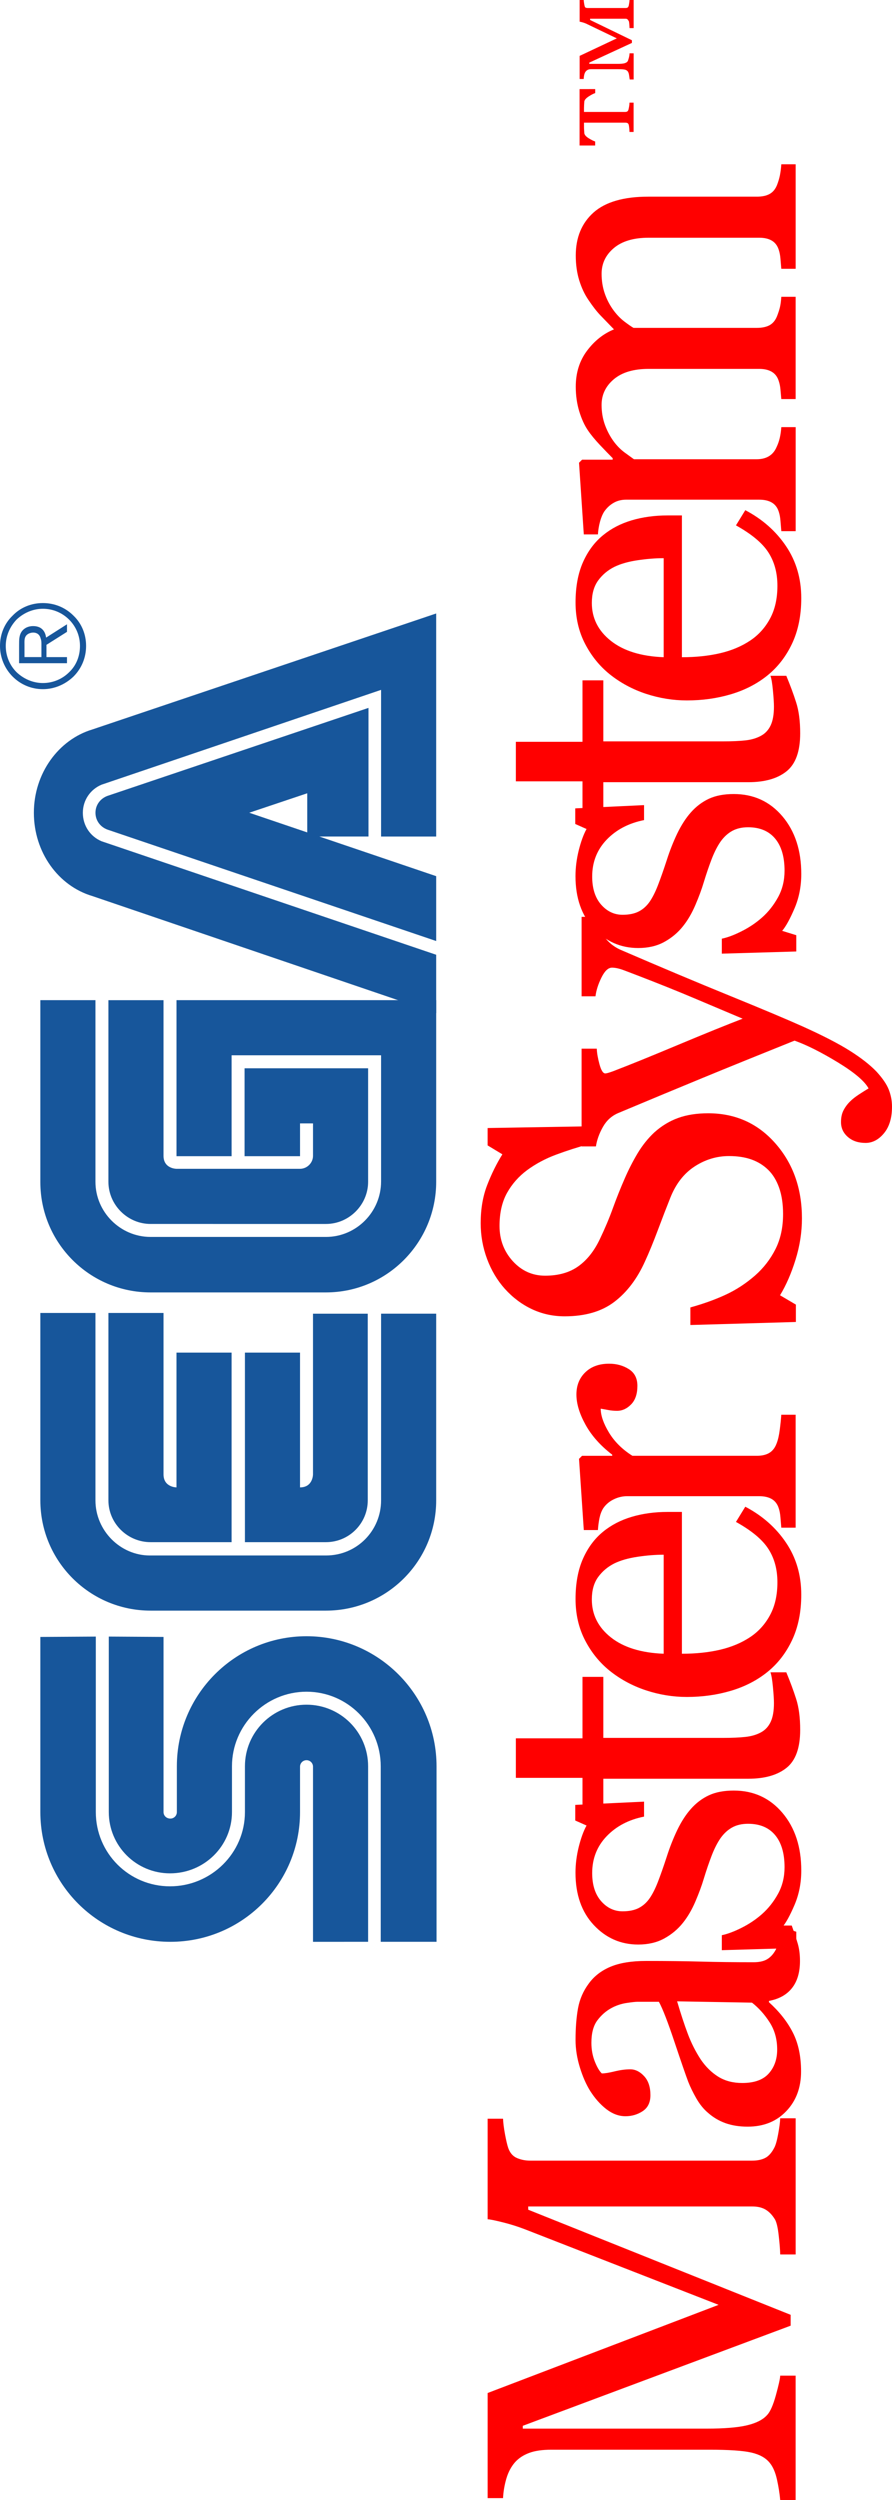 <?xml version="1.0" encoding="UTF-8" standalone="no"?>
<svg
   xmlns:dc="http://purl.org/dc/elements/1.1/"
   xmlns:cc="http://creativecommons.org/ns#"
   xmlns:rdf="http://www.w3.org/1999/02/22-rdf-syntax-ns#"
   xmlns:svg="http://www.w3.org/2000/svg"
   xmlns="http://www.w3.org/2000/svg"
   xml:space="preserve"
   enable-background="new 0 -0.002 566.929 202.382"
   viewBox="0 -0.002 202.381 566.929"
   height="566.929"
   width="202.381"
   y="0px"
   x="0px"
   id="Ebene_1"
   version="1.1"><defs
     id="defs45" /><g
     transform="matrix(0,-1,1,0,0.002,566.927)"
     id="g3"><path
       style="fill:#17569b"
       id="path5"
       d="m 126.595,99.044 39.796,0 c 16.265,0 29.501,-13.238 29.501,-29.5 0,-16.261 -13.236,-29.42 -29.501,-29.42 l -10.376,0 c -0.817,0 -1.474,-0.652 -1.474,-1.471 0,-0.898 0.654,-1.551 1.474,-1.551 l 39.716,0 0.082,-12.423 -39.798,0 c -7.683,0 -13.894,6.212 -13.894,13.894 0,7.764 6.209,14.056 13.894,14.056 l 10.376,0 c 9.316,0 16.918,7.602 16.918,16.917 0,9.317 -7.602,16.834 -16.918,16.834 l -39.796,0 0,12.664 0,0 z" /><path
       style="fill:#17569b"
       id="path7"
       d="m 126.595,83.518 39.796,0 c 7.765,0 13.977,-6.292 13.977,-13.974 0,-7.682 -6.211,-13.974 -13.977,-13.974 l -10.376,0 c -9.315,0 -16.835,-7.682 -16.835,-16.998 0,-9.317 7.521,-16.834 16.835,-16.834 l 39.796,0 -0.082,-12.585 -39.718,0 c -16.261,0 -29.418,13.156 -29.418,29.5 0,16.262 13.156,29.42 29.418,29.42 l 10.297,0 c 0.816,0 1.472,0.654 1.472,1.471 0,0.817 -0.655,1.471 -1.472,1.471 l -39.716,0 0.003,12.503 0,0 z" /><path
       style="fill:#17569b"
       id="path9"
       d="m 226.701,86.459 c -6.862,0 -12.5,-5.475 -12.5,-12.503 l 0,-39.962 c 0,-6.7 5.639,-12.339 12.5,-12.339 l 42.495,0 0,-12.502 -42.495,0 c -13.809,0 -25.005,11.196 -25.005,25.007 l 0,39.796 c 0,13.812 11.194,25.008 25.005,25.008 l 42.333,0 0,-12.503 -42.333,-0.002 0,0 z" /><path
       style="fill:#17569b"
       id="path11"
       d="m 217.222,34.158 c 0,-5.23 4.249,-9.562 9.479,-9.562 l 42.495,0 0,12.504 -36.609,0 c -2.944,0 -2.944,2.94 -2.944,2.94 l 30.563,0 0,12.504 -42.984,0 0,-18.386 0,0 z" /><path
       style="fill:#17569b"
       id="path13"
       d="m 226.701,83.438 c -5.229,0 -9.479,-4.25 -9.479,-9.48 l 0,-18.39 42.983,0 0,12.502 -30.562,0 c 0,2.942 2.941,2.942 2.941,2.942 l 36.447,0 0,12.423 -42.33,0.003 0,0 z" /><path
       style="fill:#17569b"
       id="path15"
       d="m 299.024,86.459 c -6.946,0 -12.586,-5.64 -12.586,-12.503 l 0,-39.796 c 0,-6.866 5.642,-12.505 12.506,-12.505 l 41.188,0 0,-12.502 -41.271,0 c -13.811,0 -25.005,11.196 -25.005,25.007 l 0,39.796 c 0,13.812 11.274,25.008 25.088,25.008 l 41.188,0 0,-58.92 -35.387,0 0,12.502 22.883,0 0,33.914 -28.604,-10e-4 0,0 z" /><path
       style="fill:#17569b"
       id="path17"
       d="m 289.378,73.956 c 0,5.23 4.334,9.563 9.563,9.563 l 25.741,0 0,-28.031 -19.938,0 0,12.585 7.437,0 0,2.942 -7.353,0 c -1.637,0 -2.943,-1.387 -2.943,-2.942 l 0,-28.031 c 0,0 0,-2.943 2.943,-2.943 l 35.301,0 0,-12.504 -41.187,0 c -5.229,0 -9.563,4.332 -9.563,9.563 l -0.001,39.798 0,0 z" /><path
       style="fill:#17569b"
       id="path19"
       d="m 378.783,24.436 c 0.57,-1.634 2.043,-2.778 3.842,-2.778 1.797,0 3.271,1.146 3.844,2.778 l 19.938,59.166 -29.171,0 0,-13.894 9.808,0 -4.414,-13.159 -14.385,42.414 -14.709,0 25.247,-74.527 0,0 z" /><path
       style="fill:#17569b"
       id="path21"
       d="m 410.492,86.459 -33.261,0 0,12.503 50.585,0 -26.313,-78.042 c -2.291,-7.6 -9.891,-13.239 -18.881,-13.239 -8.986,0 -16.586,5.558 -18.877,13.239 l -26.563,78.042 13.241,0 25.738,-75.917 c 1.063,-2.534 3.514,-4.25 6.455,-4.25 2.862,0 5.316,1.716 6.377,4.25 l 21.499,63.414 0,0 z" /><path
       style="fill:#17569b"
       id="path23"
       d="m 420.46,19.531 c 2.613,0 5.066,-0.982 6.863,-2.862 1.879,-1.878 2.855,-4.33 2.855,-6.945 0,-2.616 -0.979,-5.065 -2.855,-6.866 -1.797,-1.878 -4.25,-2.86 -6.863,-2.86 -5.394,0 -9.81,4.332 -9.81,9.726 0,2.615 1.063,5.065 2.856,6.945 1.887,1.882 4.337,2.862 6.954,2.862 z m -8.419,-9.806 c 0,-2.207 0.903,-4.332 2.455,-5.967 1.549,-1.552 3.676,-2.452 5.965,-2.452 2.207,0 4.332,0.898 5.969,2.452 1.553,1.635 2.451,3.759 2.451,5.967 0,4.656 -3.76,8.417 -8.416,8.417 -2.289,0 -4.418,-0.818 -5.967,-2.452 -1.554,-1.554 -2.457,-3.677 -2.457,-5.965 z" /><path
       style="fill:#17569b"
       id="path25"
       d="m 417.925,10.541 0,4.656 -1.391,0 0,-10.868 4.01,0 c 1.467,0 2.363,0 3.268,0.653 0.734,0.572 1.145,1.472 1.145,2.535 0,2.533 -2.043,2.86 -2.613,2.943 l 3.021,4.738 -1.717,0 -2.941,-4.656 -2.782,-10e-4 0,0 z m 0,-1.144 2.859,0 c 0.49,0 0.895,0 1.309,-0.164 1.063,-0.245 1.391,-0.98 1.391,-1.716 0,-0.247 -0.082,-1.063 -0.654,-1.554 -0.57,-0.489 -1.307,-0.409 -2.125,-0.409 l -2.779,0 0,3.843 -10e-4,0 z" /><g
       transform="translate(-67.07,39.507)"
       id="g6708"><g
         transform="translate(0,952.362)"
         id="flowRoot6696"><path
           style="fill:#ff0000"
           d="m 153.646,-811.351 -30.878,0 0,-3.498 c 1.118,-0.029 2.554,-0.146 4.31,-0.347 1.758,-0.194 2.963,-0.472 3.621,-0.838 1.019,-0.62 1.767,-1.333 2.241,-2.142 0.477,-0.805 0.713,-1.813 0.713,-3.029 l 0,-50.821 -0.738,0 -23.836,59.54 -2.461,0 -22.704,-60.77 -0.64,0 0,41.712 c 0,4.036 0.255,7.108 0.763,9.208 0.51,2.102 1.289,3.611 2.341,4.527 0.723,0.688 2.214,1.352 4.479,1.976 2.265,0.624 3.744,0.953 4.433,0.981 l 0,3.496 -28.22,0 0,-3.496 c 1.479,-0.129 3.028,-0.375 4.653,-0.735 1.625,-0.361 2.88,-0.901 3.768,-1.625 1.15,-0.915 1.938,-2.33 2.364,-4.236 0.429,-1.899 0.64,-5.088 0.64,-9.554 l 0,-35.756 c 0,-2.067 -0.245,-3.757 -0.738,-5.069 -0.491,-1.312 -1.198,-2.379 -2.117,-3.201 -1.018,-0.887 -2.265,-1.542 -3.743,-1.972 -1.478,-0.424 -2.938,-0.668 -4.382,-0.738 l 0,-3.495 23.836,0 19.993,52.399 17.091,-43.831 c 0.623,-1.604 1.157,-3.288 1.601,-5.048 0.443,-1.757 0.683,-2.932 0.714,-3.521 l 22.801,0 0,3.496 c -0.919,0.034 -2.094,0.183 -3.521,0.444 -1.428,0.266 -2.471,0.512 -3.127,0.737 -1.115,0.393 -1.872,1.055 -2.267,1.972 -0.395,0.919 -0.591,1.919 -0.591,3.003 l 0,50.379 c 0,1.15 0.196,2.117 0.591,2.906 0.395,0.785 1.149,1.479 2.267,2.064 0.592,0.334 1.643,0.637 3.153,0.914 1.509,0.275 2.708,0.437 3.594,0.465 l 0,3.5 -0.004,0 0,0.003 z"
           id="path6717" /><path
           style="fill:#ff0000"
           d="m 197.354,-812.24 c -1.542,0.563 -2.895,1.01 -4.062,1.356 -1.167,0.345 -2.487,0.516 -3.965,0.516 -2.563,0 -4.604,-0.596 -6.132,-1.796 -1.526,-1.197 -2.503,-2.943 -2.93,-5.244 l -0.296,0 c -2.134,2.361 -4.424,4.172 -6.871,5.416 -2.446,1.252 -5.393,1.871 -8.84,1.871 -3.645,0 -6.64,-1.109 -8.987,-3.35 -2.348,-2.229 -3.52,-5.151 -3.52,-8.765 0,-1.872 0.262,-3.549 0.788,-5.024 0.526,-1.479 1.314,-2.807 2.363,-3.988 0.822,-0.98 1.905,-1.857 3.25,-2.634 1.348,-0.769 2.61,-1.382 3.792,-1.847 1.48,-0.557 4.475,-1.593 8.988,-3.104 4.515,-1.505 7.559,-2.687 9.135,-3.544 l 0,-4.874 c 0,-0.427 -0.089,-1.248 -0.271,-2.462 -0.182,-1.214 -0.566,-2.365 -1.158,-3.449 -0.657,-1.21 -1.583,-2.271 -2.783,-3.175 -1.197,-0.9 -2.896,-1.354 -5.096,-1.354 -1.512,0 -2.914,0.255 -4.211,0.762 -1.297,0.514 -2.208,1.044 -2.732,1.602 0,0.66 0.156,1.625 0.468,2.905 0.313,1.278 0.468,2.462 0.468,3.545 0,1.15 -0.518,2.2 -1.553,3.15 -1.033,0.959 -2.47,1.428 -4.308,1.428 -1.641,0 -2.848,-0.578 -3.621,-1.747 -0.77,-1.161 -1.156,-2.468 -1.156,-3.915 0,-1.509 0.533,-2.955 1.601,-4.335 1.067,-1.378 2.454,-2.608 4.163,-3.691 1.478,-0.915 3.267,-1.701 5.367,-2.34 2.103,-0.642 4.153,-0.961 6.156,-0.961 2.758,0 5.161,0.19 7.215,0.565 2.053,0.381 3.915,1.191 5.59,2.439 1.673,1.217 2.946,2.866 3.816,4.948 0.87,2.088 1.305,4.77 1.305,8.053 0,4.695 -0.051,8.857 -0.147,12.482 -0.1,3.63 -0.146,7.595 -0.146,11.896 0,1.279 0.221,2.3 0.664,3.056 0.443,0.758 1.125,1.396 2.045,1.918 0.492,0.298 1.271,0.461 2.34,0.492 1.066,0.034 2.157,0.053 3.273,0.053 l 0,3.146 -0.002,0 z m -17.186,-26.003 c -2.792,0.823 -5.236,1.623 -7.338,2.413 -2.103,0.787 -4.055,1.771 -5.859,2.955 -1.643,1.117 -2.939,2.438 -3.893,3.962 -0.949,1.526 -1.428,3.347 -1.428,5.442 0,2.729 0.714,4.728 2.143,6.009 1.429,1.278 3.24,1.921 5.441,1.921 2.331,0 4.383,-0.568 6.156,-1.7 1.772,-1.134 3.268,-2.466 4.481,-4.015 l 0.297,-16.987 z"
           id="path6719" /><path
           style="fill:#ff0000"
           d="m 223.777,-835.139 c 1.346,1.182 2.381,2.546 3.104,4.084 0.723,1.547 1.083,3.435 1.083,5.664 0,4.502 -1.685,8.177 -5.046,11.033 -3.366,2.854 -7.727,4.285 -13.076,4.285 -2.825,0 -5.427,-0.512 -7.807,-1.529 -2.382,-1.017 -4.081,-1.95 -5.098,-2.807 l -0.984,3.202 -3.693,0 -0.492,-16.896 3.397,0 c 0.263,1.279 0.82,2.778 1.674,4.479 0.854,1.708 1.888,3.249 3.104,4.629 1.28,1.448 2.814,2.66 4.604,3.646 1.789,0.982 3.801,1.48 6.033,1.48 3.151,0 5.582,-0.715 7.29,-2.146 1.706,-1.426 2.562,-3.471 2.562,-6.133 0,-1.379 -0.27,-2.563 -0.813,-3.566 -0.542,-1 -1.339,-1.876 -2.389,-2.637 -1.083,-0.756 -2.413,-1.433 -3.989,-2.043 -1.576,-0.606 -3.332,-1.207 -5.27,-1.799 -1.545,-0.459 -3.259,-1.088 -5.146,-1.896 -1.889,-0.806 -3.505,-1.752 -4.852,-2.833 -1.444,-1.146 -2.626,-2.563 -3.546,-4.235 -0.919,-1.673 -1.38,-3.644 -1.38,-5.909 0,-3.973 1.479,-7.336 4.433,-10.097 2.956,-2.758 6.912,-4.138 11.87,-4.138 1.901,0 3.849,0.246 5.836,0.735 1.984,0.497 3.602,1.085 4.851,1.773 l 1.133,-2.56 3.545,0 0.738,15.608 -3.397,0 c -0.689,-3.479 -2.176,-6.309 -4.458,-8.496 -2.283,-2.181 -5.065,-3.273 -8.35,-3.273 -2.69,0 -4.811,0.676 -6.353,2.021 -1.543,1.351 -2.314,2.975 -2.314,4.876 0,1.479 0.253,2.709 0.763,3.693 0.51,0.986 1.271,1.82 2.291,2.513 0.983,0.659 2.223,1.275 3.718,1.847 1.494,0.574 3.34,1.228 5.542,1.945 2.167,0.688 4.211,1.497 6.131,2.412 1.92,0.934 3.502,1.955 4.751,3.068 z"
           id="path6721" /><path
           style="fill:#ff0000"
           d="m 254.78,-813.473 c -2.135,0.889 -4.153,1.637 -6.058,2.242 -1.904,0.61 -4.236,0.91 -6.993,0.91 -4.072,0 -6.937,-1.021 -8.594,-3.076 -1.659,-2.051 -2.488,-4.951 -2.488,-8.69 l 0,-32.896 -8.767,0 0,-4.73 8.964,0 0,-15.118 8.963,0 0,15.118 13.937,0 0,4.73 -13.838,0 0,27.133 c 0,2.039 0.073,3.738 0.222,5.101 0.147,1.362 0.5,2.558 1.058,3.569 0.525,0.953 1.314,1.676 2.364,2.166 1.05,0.492 2.462,0.738 4.234,0.738 0.82,0 2.026,-0.074 3.621,-0.226 1.593,-0.146 2.716,-0.332 3.374,-0.565 l 0.001,3.594 0,0 z"
           id="path6723" /><path
           style="fill:#ff0000"
           d="m 292.331,-822.777 c -2.035,3.875 -4.76,6.961 -8.175,9.258 -3.414,2.299 -7.338,3.444 -11.77,3.444 -3.906,0 -7.329,-0.688 -10.27,-2.067 -2.937,-1.377 -5.358,-3.252 -7.264,-5.613 -1.903,-2.362 -3.324,-5.119 -4.26,-8.271 -0.937,-3.154 -1.403,-6.479 -1.403,-9.996 0,-3.151 0.501,-6.246 1.502,-9.285 1.002,-3.032 2.471,-5.768 4.408,-8.198 1.872,-2.327 4.194,-4.209 6.968,-5.64 2.775,-1.429 5.887,-2.142 9.334,-2.142 3.545,0 6.582,0.562 9.109,1.674 2.529,1.118 4.58,2.644 6.156,4.578 1.511,1.844 2.635,4.012 3.374,6.504 0.737,2.494 1.108,5.205 1.108,8.123 l 0,3.251 -32.157,0 c 0,3.188 0.303,6.076 0.909,8.67 0.609,2.595 1.568,4.875 2.882,6.847 1.278,1.905 2.953,3.406 5.022,4.506 2.067,1.104 4.53,1.646 7.387,1.646 2.922,0 5.441,-0.68 7.559,-2.047 2.12,-1.354 4.163,-3.813 6.132,-7.357 l 3.449,2.115 z m -10.884,-18.517 c 0,-1.839 -0.155,-3.808 -0.467,-5.909 -0.313,-2.102 -0.813,-3.857 -1.502,-5.271 -0.754,-1.507 -1.789,-2.734 -3.104,-3.693 -1.312,-0.949 -3.005,-1.427 -5.071,-1.427 -3.449,0 -6.313,1.436 -8.595,4.311 -2.28,2.873 -3.52,6.868 -3.717,11.988 l 22.456,10e-4 0,0 z"
           id="path6725" /><path
           style="fill:#ff0000"
           d="m 324.761,-853.657 c 0,1.673 -0.411,3.16 -1.23,4.457 -0.82,1.3 -2.083,1.944 -3.79,1.944 -1.841,0 -3.243,-0.477 -4.214,-1.43 -0.967,-0.949 -1.452,-2.001 -1.452,-3.149 0,-0.723 0.057,-1.379 0.172,-1.971 0.114,-0.594 0.221,-1.185 0.319,-1.773 -1.542,0 -3.35,0.623 -5.417,1.871 -2.068,1.25 -3.824,3.021 -5.271,5.317 l 0,28.268 c 0,1.154 0.224,2.088 0.666,2.811 0.442,0.725 1.141,1.265 2.092,1.625 0.822,0.33 1.881,0.574 3.176,0.734 1.299,0.17 2.422,0.281 3.376,0.348 l 0,3.25 -25.61,0 0,-3.25 c 0.756,-0.065 1.536,-0.127 2.339,-0.195 0.805,-0.063 1.502,-0.194 2.094,-0.397 0.918,-0.295 1.601,-0.812 2.043,-1.549 0.443,-0.738 0.664,-1.699 0.664,-2.879 l 0,-29.992 c 0,-1.017 -0.238,-2.021 -0.713,-3.004 -0.476,-0.986 -1.143,-1.772 -1.996,-2.364 -0.622,-0.396 -1.359,-0.678 -2.215,-0.862 -0.854,-0.177 -1.773,-0.3 -2.758,-0.367 l 0,-3.202 16.152,-1.084 0.689,0.689 0,6.846 0.246,0 c 2.038,-2.661 4.304,-4.679 6.797,-6.057 2.496,-1.381 4.777,-2.069 6.845,-2.069 2.069,0 3.752,0.675 5.049,2.021 1.3,1.344 1.947,3.148 1.947,5.413 l 0,0 z"
           id="path6727" /><path
           style="fill:#ff0000"
           d="m 377.213,-843.412 c 1.476,1.646 2.565,3.441 3.271,5.395 0.709,1.955 1.063,4.229 1.063,6.819 0,6.177 -2.286,11.267 -6.848,15.269 -4.563,4.008 -10.226,6.006 -16.989,6.006 -3.12,0 -6.236,-0.479 -9.356,-1.45 -3.119,-0.966 -5.812,-2.144 -8.077,-3.521 l -2.117,3.597 -3.938,0 -0.689,-23.935 3.988,0 c 0.821,2.953 1.782,5.625 2.882,8.002 1.102,2.385 2.554,4.604 4.359,6.674 1.707,1.939 3.701,3.48 5.981,4.629 2.283,1.151 4.934,1.723 7.951,1.723 2.267,0 4.242,-0.294 5.936,-0.886 1.691,-0.593 3.064,-1.433 4.112,-2.513 1.05,-1.084 1.827,-2.354 2.34,-3.815 0.511,-1.458 0.765,-3.144 0.765,-5.05 0,-2.784 -0.787,-5.392 -2.361,-7.807 -1.575,-2.414 -3.922,-4.242 -7.045,-5.49 -2.135,-0.854 -4.58,-1.799 -7.338,-2.832 -2.756,-1.033 -5.138,-2.01 -7.14,-2.933 -3.938,-1.771 -7.002,-4.094 -9.186,-6.968 -2.184,-2.871 -3.273,-6.626 -3.273,-11.256 0,-2.655 0.542,-5.135 1.624,-7.436 1.084,-2.296 2.625,-4.352 4.629,-6.156 1.904,-1.704 4.154,-3.045 6.747,-4.014 2.593,-0.968 5.304,-1.452 8.125,-1.452 3.218,0 6.099,0.49 8.644,1.479 2.543,0.982 4.869,2.136 6.967,3.443 l 2.021,-3.349 3.94,0 0.396,23.195 -3.988,0 c -0.719,-2.659 -1.533,-5.199 -2.438,-7.636 -0.901,-2.427 -2.073,-4.629 -3.521,-6.598 -1.41,-1.901 -3.135,-3.426 -5.168,-4.559 -2.037,-1.13 -4.533,-1.699 -7.485,-1.699 -3.117,0 -5.778,1.005 -7.979,3.003 -2.2,2.008 -3.3,4.452 -3.3,7.338 0,3.023 0.705,5.525 2.118,7.512 1.411,1.987 3.465,3.619 6.155,4.898 2.397,1.15 4.751,2.142 7.063,2.976 2.315,0.84 4.557,1.737 6.723,2.687 1.973,0.854 3.865,1.823 5.688,2.908 1.815,1.094 3.399,2.357 4.748,3.802 l 0,0 z"
           id="path6729" /><path
           style="fill:#ff0000"
           d="m 374.825,-795.494 c 0,-1.641 0.447,-2.979 1.354,-4.016 0.9,-1.035 2.023,-1.551 3.373,-1.551 1.049,0 1.951,0.192 2.709,0.592 0.754,0.396 1.428,0.906 2.02,1.524 0.492,0.49 1.021,1.167 1.576,2.019 0.559,0.857 1.002,1.564 1.328,2.119 1.645,-0.887 3.604,-3.203 5.889,-6.942 2.277,-3.745 3.936,-7.022 4.947,-9.853 -3.123,-7.778 -5.941,-14.737 -8.471,-20.881 -2.529,-6.139 -5.172,-12.49 -7.928,-19.061 -0.623,-1.506 -1.676,-2.685 -3.152,-3.522 -1.477,-0.838 -2.955,-1.369 -4.434,-1.602 l 0,-3.25 22.164,0 0,3.447 c -0.988,0.034 -2.168,0.241 -3.547,0.615 -1.379,0.38 -2.068,0.813 -2.068,1.305 0,0.196 0.073,0.527 0.223,0.985 0.147,0.461 0.317,0.938 0.519,1.427 1.247,3.251 3.147,7.941 5.712,14.062 2.564,6.128 4.548,11.023 5.958,14.702 1.479,-3.515 3.015,-7.147 4.604,-10.907 1.594,-3.76 3.379,-8.199 5.346,-13.322 0.23,-0.621 0.563,-1.481 0.982,-2.583 0.426,-1.101 0.643,-2.045 0.643,-2.832 0,-0.852 -0.744,-1.65 -2.24,-2.39 -1.496,-0.736 -2.913,-1.19 -4.262,-1.356 l 0,-3.151 18.025,0 0,3.057 c -0.986,0.167 -2.287,0.731 -3.892,1.697 -1.61,0.972 -2.81,2.341 -3.597,4.112 -3.908,9.063 -7.385,17.319 -10.416,24.772 -3.039,7.454 -5.344,12.937 -6.918,16.446 -2.07,4.603 -3.916,8.185 -5.541,10.763 -1.625,2.58 -3.213,4.604 -4.754,6.08 -1.512,1.381 -2.881,2.311 -4.109,2.785 -1.228,0.474 -2.508,0.714 -3.813,0.714 -2.563,0 -4.574,-0.606 -6.035,-1.819 -1.466,-1.21 -2.195,-2.61 -2.195,-4.185 l 0,0 z"
           id="path6731" /><path
           style="fill:#ff0000"
           d="m 449.757,-835.139 c 1.342,1.182 2.379,2.546 3.102,4.084 0.723,1.547 1.082,3.435 1.082,5.664 0,4.502 -1.684,8.177 -5.045,11.033 -3.369,2.854 -7.726,4.285 -13.078,4.285 -2.82,0 -5.428,-0.512 -7.803,-1.529 -2.384,-1.017 -4.082,-1.95 -5.1,-2.807 l -0.986,3.202 -3.693,0 -0.491,-16.896 3.397,0 c 0.26,1.279 0.817,2.778 1.676,4.479 0.854,1.708 1.886,3.249 3.104,4.629 1.278,1.448 2.812,2.66 4.604,3.646 1.787,0.982 3.798,1.48 6.031,1.48 3.15,0 5.582,-0.715 7.289,-2.146 1.703,-1.426 2.561,-3.471 2.561,-6.133 0,-1.379 -0.271,-2.563 -0.813,-3.566 -0.543,-1 -1.34,-1.876 -2.392,-2.637 -1.08,-0.756 -2.411,-1.433 -3.985,-2.043 -1.576,-0.606 -3.334,-1.207 -5.272,-1.799 -1.546,-0.459 -3.261,-1.088 -5.146,-1.896 -1.892,-0.806 -3.504,-1.752 -4.851,-2.833 -1.442,-1.146 -2.629,-2.563 -3.548,-4.235 -0.922,-1.673 -1.379,-3.644 -1.379,-5.909 0,-3.973 1.48,-7.336 4.436,-10.097 2.956,-2.758 6.906,-4.138 11.867,-4.138 1.902,0 3.852,0.246 5.834,0.735 1.984,0.497 3.605,1.085 4.854,1.773 l 1.135,-2.56 3.543,0 0.738,15.608 -3.397,0 c -0.688,-3.479 -2.177,-6.309 -4.452,-8.496 -2.287,-2.181 -5.064,-3.273 -8.352,-3.273 -2.692,0 -4.813,0.676 -6.354,2.021 -1.544,1.351 -2.313,2.975 -2.313,4.876 0,1.479 0.252,2.709 0.763,3.693 0.51,0.986 1.272,1.82 2.29,2.513 0.986,0.659 2.229,1.275 3.722,1.847 1.488,0.574 3.339,1.228 5.539,1.945 2.171,0.688 4.212,1.497 6.134,2.412 1.914,0.934 3.499,1.955 4.749,3.068 l 0,0 z"
           id="path6733" /><path
           style="fill:#ff0000"
           d="m 480.756,-813.473 c -2.132,0.889 -4.151,1.637 -6.06,2.242 -1.901,0.61 -4.23,0.91 -6.989,0.91 -4.071,0 -6.937,-1.021 -8.595,-3.076 -1.658,-2.051 -2.487,-4.951 -2.487,-8.69 l 0,-32.896 -8.765,0 0,-4.73 8.959,0 0,-15.118 8.966,0 0,15.118 13.937,0 0,4.73 -13.84,0 0,27.133 c 0,2.039 0.075,3.738 0.223,5.101 0.148,1.363 0.502,2.558 1.064,3.569 0.521,0.953 1.313,1.676 2.357,2.166 1.051,0.492 2.463,0.738 4.234,0.738 0.821,0 2.027,-0.074 3.62,-0.226 1.593,-0.146 2.718,-0.332 3.374,-0.565 l 0.002,3.594 0,0 z"
           id="path6735" /><path
           style="fill:#ff0000"
           d="m 518.308,-822.777 c -2.033,3.875 -4.76,6.961 -8.176,9.258 -3.414,2.299 -7.338,3.444 -11.771,3.444 -3.898,0 -7.326,-0.688 -10.266,-2.067 -2.938,-1.377 -5.357,-3.252 -7.268,-5.613 -1.9,-2.362 -3.324,-5.119 -4.26,-8.271 -0.938,-3.154 -1.401,-6.479 -1.401,-9.996 0,-3.151 0.504,-6.246 1.501,-9.285 1.001,-3.032 2.473,-5.768 4.408,-8.198 1.869,-2.327 4.193,-4.209 6.968,-5.64 2.772,-1.429 5.886,-2.142 9.329,-2.142 3.549,0 6.584,0.562 9.111,1.674 2.529,1.118 4.58,2.644 6.156,4.578 1.512,1.844 2.635,4.012 3.375,6.504 0.734,2.494 1.104,5.205 1.104,8.123 l 0,3.251 -32.154,0 c 0,3.188 0.305,6.076 0.91,8.67 0.604,2.595 1.564,4.875 2.883,6.847 1.275,1.905 2.957,3.406 5.02,4.506 2.066,1.104 4.527,1.646 7.389,1.646 2.924,0 5.439,-0.68 7.561,-2.047 2.117,-1.354 4.162,-3.813 6.135,-7.357 l 3.446,2.115 z m -10.885,-18.517 c 0,-1.839 -0.154,-3.808 -0.467,-5.909 -0.309,-2.102 -0.813,-3.857 -1.502,-5.271 -0.752,-1.507 -1.785,-2.734 -3.102,-3.693 -1.316,-0.949 -3.006,-1.427 -5.074,-1.427 -3.445,0 -6.313,1.436 -8.594,4.311 -2.279,2.873 -3.521,6.868 -3.718,11.988 l 22.457,10e-4 0,0 z"
           id="path6737" /><path
           style="fill:#ff0000"
           d="m 596.737,-811.351 -23.689,0 0,-3.254 c 0.756,-0.063 1.52,-0.127 2.291,-0.193 0.77,-0.064 1.449,-0.196 2.041,-0.396 0.918,-0.297 1.602,-0.813 2.045,-1.551 0.445,-0.736 0.666,-1.7 0.666,-2.879 l 0,-25.068 c 0,-3.412 -0.781,-6.048 -2.342,-7.903 -1.561,-1.854 -3.502,-2.782 -5.832,-2.782 -1.609,0 -3.121,0.243 -4.531,0.736 -1.412,0.491 -2.709,1.18 -3.889,2.068 -0.957,0.726 -1.752,1.501 -2.395,2.339 -0.639,0.838 -1.123,1.538 -1.453,2.092 l 0,28.021 c 0,1.154 0.199,2.096 0.594,2.834 0.396,0.736 1.064,1.307 2.02,1.699 0.756,0.296 1.438,0.518 2.045,0.665 0.605,0.146 1.402,0.256 2.387,0.319 l 0,3.25 -23.189,0 0,-3.25 c 0.756,-0.063 1.479,-0.129 2.188,-0.195 0.703,-0.063 1.355,-0.195 1.941,-0.398 0.922,-0.295 1.602,-0.813 2.045,-1.55 0.445,-0.737 0.67,-1.698 0.67,-2.882 l 0,-25.066 c 0,-3.412 -0.783,-6.047 -2.346,-7.903 -1.557,-1.854 -3.504,-2.783 -5.83,-2.783 -1.609,0 -3.123,0.256 -4.533,0.766 -1.412,0.515 -2.709,1.208 -3.891,2.094 -0.951,0.724 -1.756,1.536 -2.412,2.437 -0.656,0.908 -1.148,1.586 -1.48,2.044 l 0,27.825 c 0,1.117 0.232,2.055 0.691,2.807 0.459,0.76 1.146,1.331 2.063,1.727 0.689,0.33 1.398,0.572 2.117,0.735 0.729,0.167 1.527,0.281 2.414,0.347 l 0,3.252 -23.593,0 0,-3.252 c 0.756,-0.063 1.535,-0.127 2.344,-0.195 0.801,-0.061 1.496,-0.194 2.092,-0.396 0.918,-0.295 1.602,-0.813 2.041,-1.552 0.443,-0.735 0.664,-1.696 0.664,-2.88 l 0,-30.188 c 0,-1.048 -0.232,-1.994 -0.713,-2.83 -0.477,-0.84 -1.141,-1.555 -1.992,-2.146 -0.625,-0.396 -1.395,-0.715 -2.313,-0.959 -0.92,-0.248 -1.871,-0.399 -2.857,-0.471 l 0,-3.199 16.254,-1.083 0.688,0.688 0,6.943 0.346,0 c 0.82,-0.816 1.822,-1.79 3.004,-2.906 1.186,-1.111 2.283,-2.021 3.301,-2.707 1.148,-0.786 2.588,-1.441 4.314,-1.971 1.721,-0.521 3.586,-0.788 5.588,-0.788 3.15,0 5.857,0.847 8.125,2.535 2.27,1.693 3.895,3.737 4.875,6.133 1.184,-1.146 2.227,-2.156 3.129,-3.028 0.902,-0.868 2.094,-1.796 3.57,-2.782 1.25,-0.854 2.715,-1.543 4.408,-2.069 1.688,-0.521 3.566,-0.788 5.639,-0.788 4.104,0 7.354,1.352 9.754,4.037 2.393,2.694 3.592,6.834 3.592,12.415 l 0,24.671 c 0,1.151 0.195,2.092 0.596,2.832 0.395,0.735 1.064,1.31 2.02,1.698 0.756,0.296 1.5,0.518 2.238,0.667 0.74,0.145 1.566,0.254 2.488,0.317 l 0,3.252 -0.006,0 0,-0.002 z"
           id="path6739" /></g><g
         transform="scale(1.027,0.974)"
         id="text6704"><path
           style="fill:#ff0000"
           d="m 617.473,107.038 -6.346,0 0,-0.956 c 0.192,0 0.472,-0.028 0.835,-0.05 0.36,-0.028 0.597,-0.072 0.721,-0.133 0.2,-0.131 0.333,-0.246 0.403,-0.329 0.072,-0.086 0.11,-0.223 0.11,-0.404 l 0,-8.27 -0.276,0 -4.474,9.736 -0.594,0 -4.35,-9.924 -0.272,0 0,6.679 c 0,0.644 0.04,1.136 0.12,1.476 0.082,0.334 0.215,0.589 0.415,0.761 0.156,0.097 0.428,0.2 0.805,0.301 0.38,0.105 0.711,0.157 0.991,0.157 l 0,0.956 -5.781,0 0,-0.915 c 0.198,-0.034 0.487,-0.084 0.871,-0.135 0.384,-0.056 0.675,-0.147 0.871,-0.288 0.209,-0.152 0.348,-0.378 0.422,-0.657 0.072,-0.286 0.108,-0.807 0.108,-1.576 l 0,-6.368 c 0,-0.293 -0.046,-0.533 -0.135,-0.732 -0.091,-0.199 -0.224,-0.37 -0.396,-0.513 -0.188,-0.145 -0.419,-0.257 -0.69,-0.32 -0.272,-0.07 -0.594,-0.114 -0.947,-0.14 l 0,-0.935 5.106,0 3.869,8.655 3.23,-7.096 c 0.133,-0.31 0.234,-0.597 0.301,-0.873 0.068,-0.275 0.126,-0.502 0.154,-0.686 l 4.919,0 0,0.935 c -0.205,0 -0.477,0.044 -0.795,0.09 -0.329,0.05 -0.554,0.098 -0.691,0.145 -0.186,0.035 -0.301,0.119 -0.346,0.259 -0.049,0.13 -0.074,0.268 -0.074,0.406 l 0,8.877 c 0,0.169 0.027,0.31 0.074,0.411 0.048,0.1 0.164,0.201 0.346,0.285 0.124,0.034 0.339,0.083 0.632,0.13 0.302,0.058 0.586,0.09 0.854,0.09 l 0,0.956 0.01,-0.005 0,0 z m -19.812,-8.952 -0.881,0 c -0.127,-0.405 -0.369,-0.909 -0.744,-1.519 -0.377,-0.602 -0.736,-0.944 -1.098,-1.017 -0.261,-0.024 -0.529,-0.04 -0.786,-0.056 -0.259,0 -0.472,-0.023 -0.643,-0.023 l -0.898,0 0,9.611 c 0,0.17 0.029,0.315 0.086,0.43 0.055,0.116 0.183,0.22 0.375,0.306 0.124,0.039 0.348,0.085 0.679,0.154 0.333,0.068 0.637,0.098 0.913,0.098 l 0,0.957 -6.471,0 0,-0.957 c 0.243,0 0.546,-0.026 0.902,-0.062 0.356,-0.041 0.59,-0.08 0.692,-0.115 0.186,-0.061 0.306,-0.159 0.369,-0.296 0.061,-0.13 0.089,-0.268 0.089,-0.403 l 0,-9.72 -0.9,0 c -0.183,0 -0.426,0 -0.73,0.028 -0.304,0.024 -0.538,0.031 -0.696,0.044 -0.379,0.059 -0.75,0.399 -1.111,1.017 -0.363,0.62 -0.603,1.125 -0.727,1.515 l -0.881,0 0,-3.635 12.456,0 0.005,3.643 0,0 z"
           id="path6742" /></g></g></g></svg>